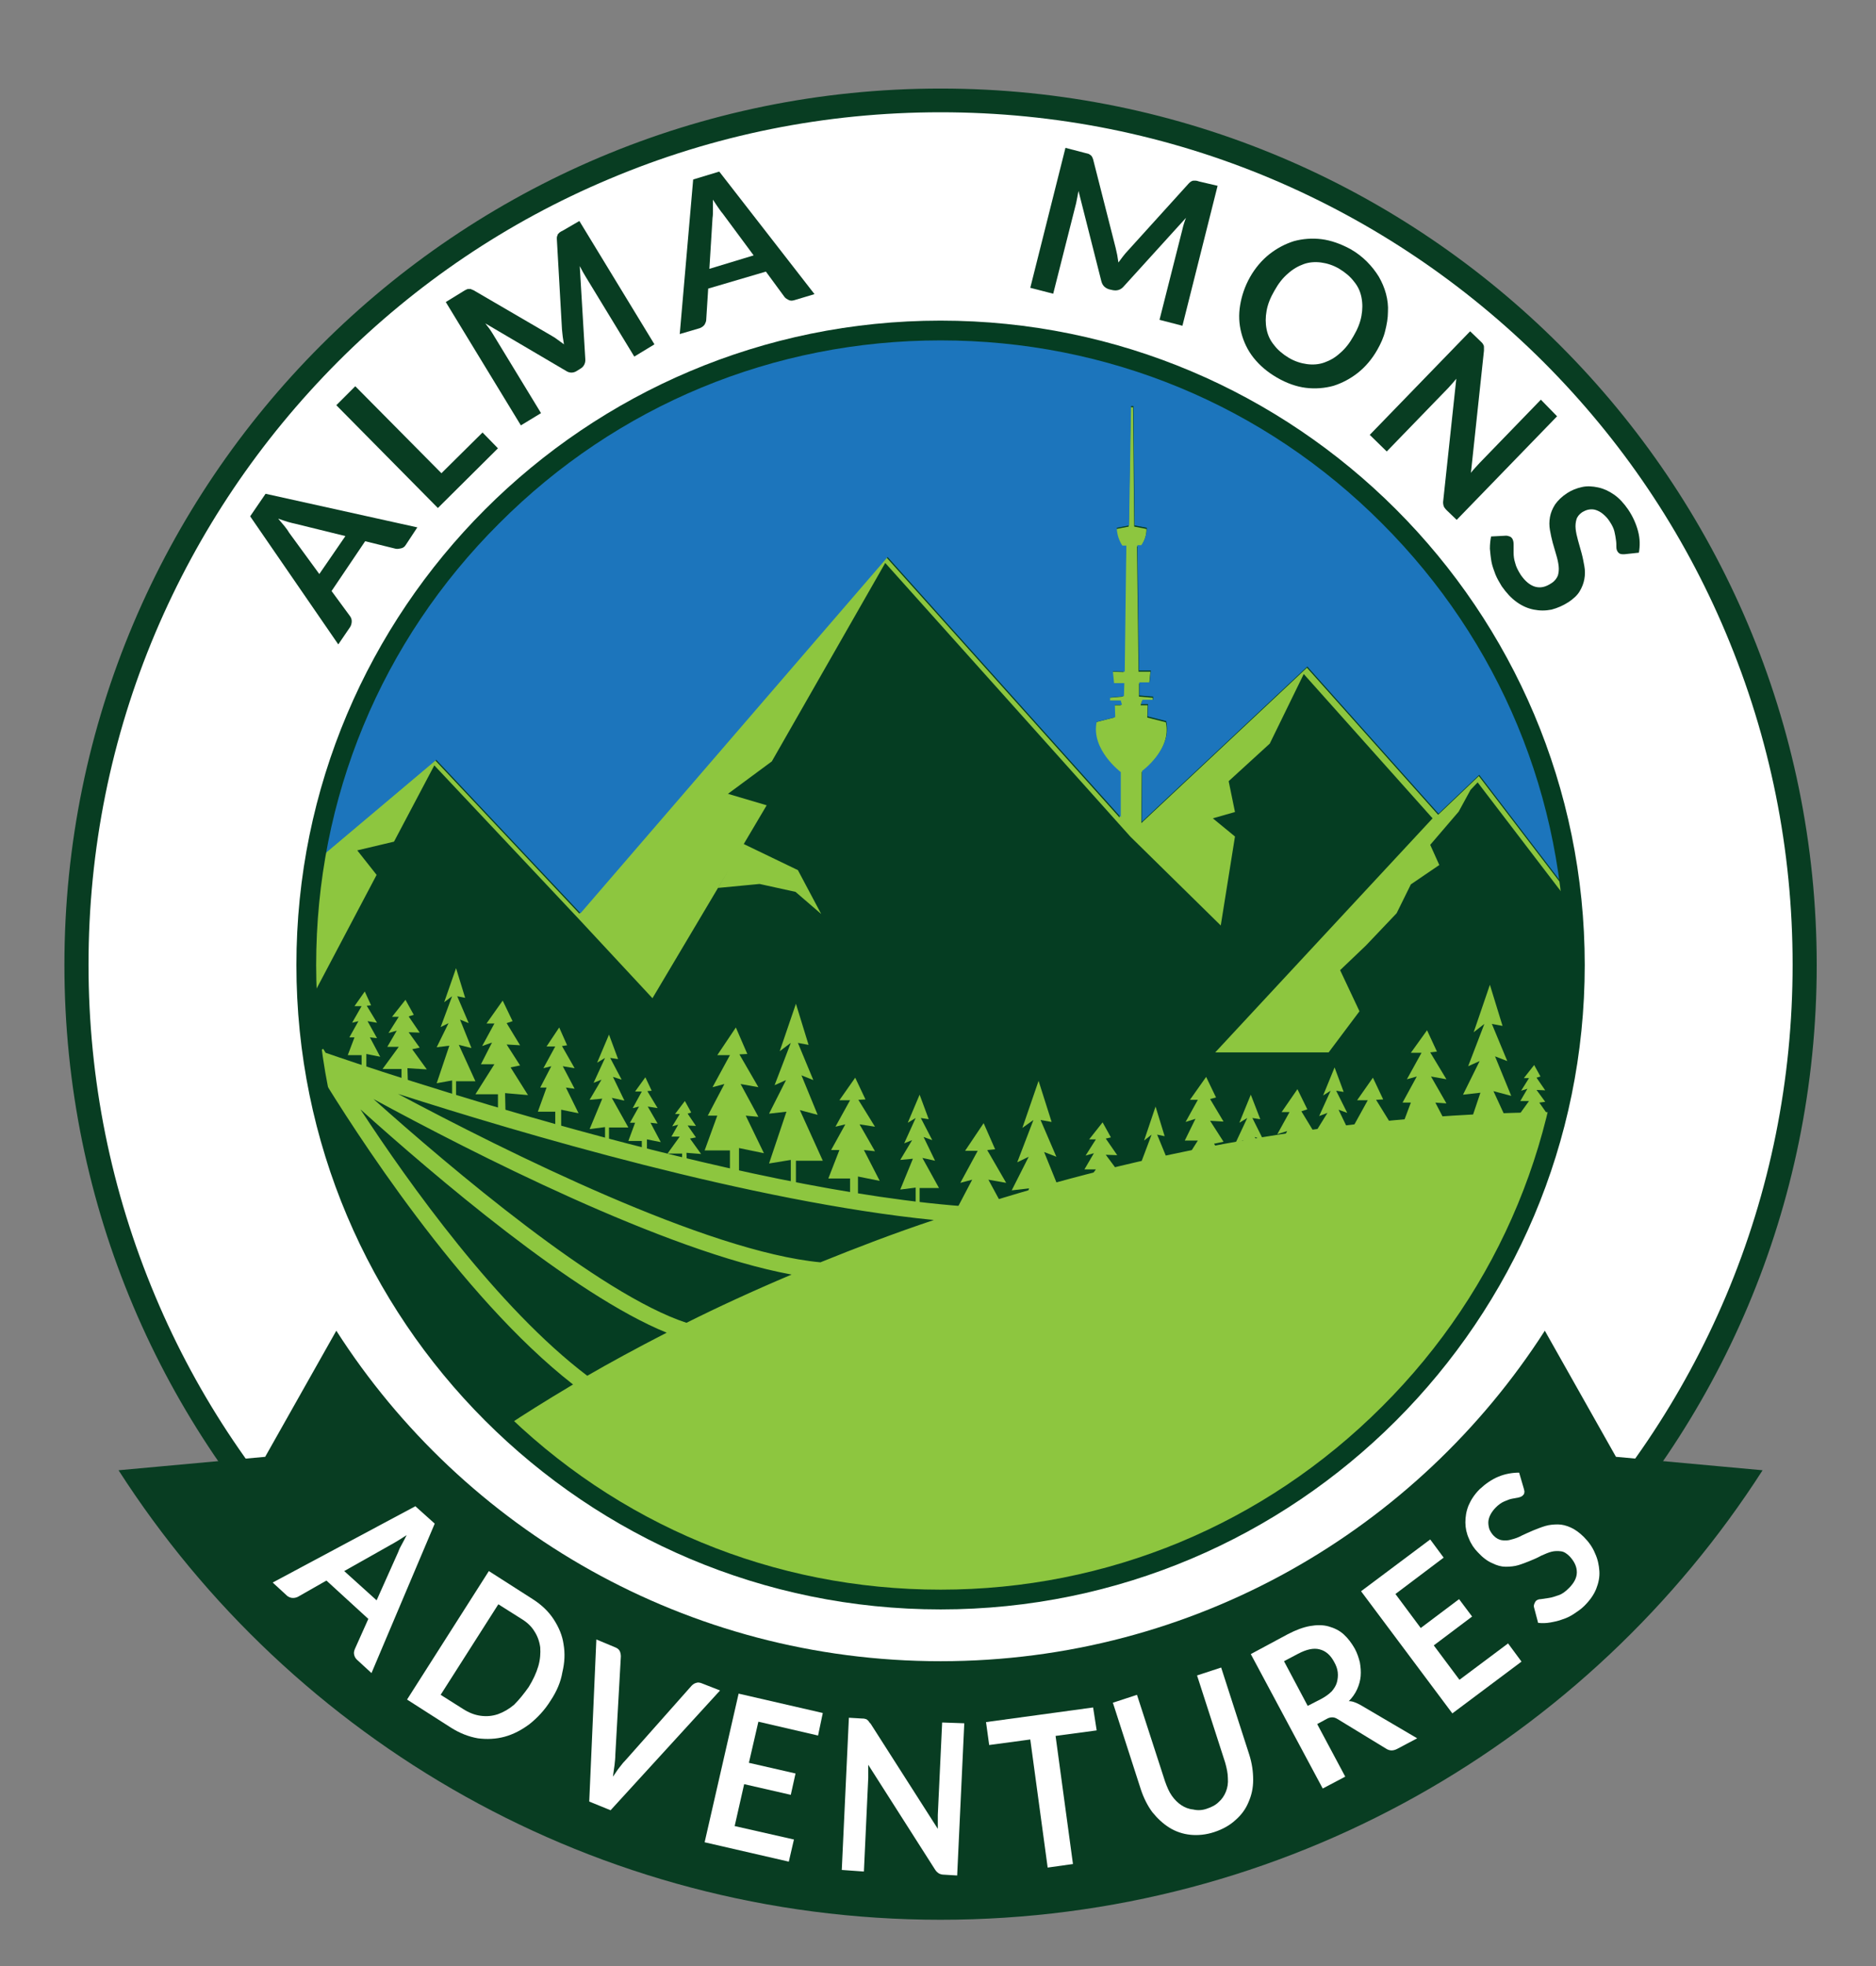 <svg version="1.1" id="logo" xmlns="http://www.w3.org/2000/svg" viewBox="0 0 474.7 497.3">

<rect x="0" y="0" width="474.7" height="497.3" fill="#808080" stroke="none"/>

<style>
	#logo-intro {
	animation: pop 2s;
	transform-origin: center center;
	transform-box: fill-box;
	}

	@keyframes pop {
	0% {
			transform: scale(0, 0) rotate(0deg);
		}

		60% {
			transform: scale(0, 0);
		}

		90% {
			transform: scale(1, 1) rotate(360deg);
		}

		95% {
			transform: scale(0.9, 0.9) rotate(360deg);
		}

		100% {
			transform: scale(1, 1) rotate(360deg);
		}
}
</style>

<g id="logo-intro">	
<g>
	<path fill="#FFFFFF" d="M238,462.7c-58.4,0-113.3-22.7-154.6-64c-41.3-41.3-64-96.2-64-154.6c0-58.4,22.7-113.3,64-154.6
		c41.3-41.3,96.2-64,154.6-64s113.3,22.7,154.6,64c41.3,41.3,64,96.2,64,154.6c0,58.4-22.7,113.3-64,154.6
		C351.3,440,296.4,462.7,238,462.7z"/>
	<path fill="#083D22" d="M238,28.4c29.1,0,57.4,5.7,83.9,16.9c25.7,10.9,48.7,26.4,68.6,46.2c19.8,19.8,35.4,42.9,46.2,68.6
		c11.2,26.6,16.9,54.8,16.9,83.9c0,29.1-5.7,57.4-16.9,83.9c-10.9,25.7-26.4,48.7-46.2,68.6c-19.8,19.8-42.9,35.4-68.6,46.2
		c-26.6,11.2-54.8,16.9-83.9,16.9c-29.1,0-57.4-5.7-83.9-16.9c-25.7-10.9-48.7-26.4-68.6-46.2c-19.8-19.8-35.4-42.9-46.2-68.6
		c-11.2-26.6-16.9-54.8-16.9-83.9c0-29.1,5.7-57.4,16.9-83.9c10.9-25.7,26.4-48.7,46.2-68.6c19.8-19.8,42.9-35.4,68.6-46.2
		C180.6,34.1,208.9,28.4,238,28.4 M238,22.4c-122.4,0-221.7,99.2-221.7,221.7c0,122.4,99.2,221.7,221.7,221.7
		s221.7-99.2,221.7-221.7C459.7,121.7,360.4,22.4,238,22.4L238,22.4z"/>
</g>
<path fill="#083D22" d="M408.9,368.5l-18-31.9c-32.3,50.3-88.7,83.6-152.9,83.6c-64.2,0-120.7-33.3-152.9-83.6l-18,31.9L30,371.9
	c43.9,68.4,120.7,113.7,208,113.7s164.1-45.3,208-113.7L408.9,368.5z"/>
<g>
	<circle fill="#053D22" cx="238" cy="244.1" r="159.7"/>
</g>
<path fill="#8DC63F" d="M396.6,225.6l-22.4-29.3l-10.3,9.8l-33.2-37.2l-41.9,39.3l0.1-12.9c0,0,7.7-5.6,6.1-12.6l-4.7-1.2l0.1-3.1
	l-1.8,0l0.4-1.1l2.7,0l0-0.8l-3.5-0.3l0-3.3l2.6,0l0.3-3l-3,0l-0.4-31.7l1,0c0,0,1.5-1.9,1.4-4.4l-3.1-0.6l-0.3-30.2l-0.5,0l-0.1,0
	l-0.5,30.2l-3.1,0.6c0,2.6,1.4,4.5,1.4,4.5l1,0l-0.6,31.7l-3-0.1l0.3,3l2.6,0l-0.1,3.3l-3.5,0.3l0,0.8l2.7,0l0.3,1.1l-1.8,0l0.1,3.1
	l-4.7,1.2c-1.6,7,6.1,12.7,6.1,12.7l0,11.4l-59-65.8l-77.7,90.1l-36.5-38.8l-29.8,25.1c-1.5,8.7-2.3,17.7-2.3,26.8
	c0,3.1,0.1,6.2,0.3,9.3l17-32.2l-4.9-6.2l9.3-2.2l10.2-19.3l36.6,38.9l18.6,20l19.2-32.3l-2.6,4.4l10.5-1l9.1,2l6.5,5.6l-5.9-11.1
	l-13.7-6.6l5.8-9.8l-9.8-2.9l11.1-8.2l28.7-50.2l62,69.2l22.9,22.5l3.6-22.5l-5.6-4.6l5.6-1.6l-1.6-7.8l10.4-9.5l8.6-17.6l32.6,36.5
	L340.2,231l-32.7,35.2h28.7l7.8-10.4l-4.9-10.4l6.5-6.2l7.8-8.2l3.6-7.3l7.2-4.9l-2.3-5.1l7.2-8.4l3-5.5l1.8-1.9l22.7,29.7
	C396.8,226.9,396.7,226.3,396.6,225.6z"/>
<g>
	<path fill="#1C75BC" d="M80.6,217.3l29.8-25.1l36.5,38.8l77.7-90.1l59,65.8l0-11.4c0,0-7.6-5.7-6.1-12.7l4.7-1.2l-0.1-3.1l1.8,0
		l-0.3-1.1l-2.7,0l0-0.8l3.5-0.3l0.1-3.3l-2.6,0l-0.3-3l3,0.1L285,138l-1,0c0,0-1.4-1.9-1.4-4.5l3.1-0.6l0.5-30.2l0.1,0l0.5,0
		l0.3,30.2l3.1,0.6c0,2.6-1.4,4.4-1.4,4.4l-1,0l0.4,31.7l3,0l-0.3,3l-2.6,0l0,3.3l3.5,0.3l0,0.8l-2.7,0l-0.4,1.1l1.8,0l-0.1,3.1
		l4.7,1.2c1.6,7-6.1,12.6-6.1,12.6l-0.1,12.9l41.9-39.3l33.2,37.2l10.3-9.8l22.4,29.3C387.5,146.1,320,84.4,238,84.4
		c-83.3,0-151.8,63.8-159,145.3C79.4,225.5,79.9,221.3,80.6,217.3z"/>
</g>
<g>
	<polygon fill="#8DC63F" points="91.5,269.9 91.5,266.9 88,266.9 89.7,262.4 88.4,262.4 90.7,258.3 89.1,258.7 91.5,254.5 
		89.7,254.5 92.3,250.8 93.9,254.3 92.8,254.4 95.4,258.7 93,258.3 95.4,262.6 93.6,262.4 96.2,267.3 92.7,266.6 92.7,269.9 	"/>
	<polygon fill="#8DC63F" points="162.4,291.5 162.4,288.6 159,288.6 160.7,284 159.4,284 161.7,279.9 160.1,280.3 162.4,276.1 
		160.7,276.1 163.3,272.5 164.9,275.9 163.8,276 166.4,280.3 163.9,279.9 166.4,284.2 164.6,284 167.2,288.9 163.7,288.2 
		163.7,291.5 	"/>
	<polygon fill="#8DC63F" points="140.5,285.1 140.5,281.2 136.1,281.2 138.3,275.1 136.7,275.1 139.5,269.7 137.5,270.2 
		140.5,264.7 138.3,264.7 141.5,259.9 143.5,264.4 142.2,264.6 145.4,270.2 142.4,269.7 145.4,275.4 143.2,275.1 146.4,281.6 
		142,280.7 142,285.1 	"/>
	<polygon fill="#8DC63F" points="184.7,296.7 184.7,291 178.3,291 181.5,282.2 179.1,282.2 183.3,274.2 180.3,275 184.7,266.9 
		181.5,266.9 186.2,259.9 189.1,266.6 187.1,266.7 191.9,275 187.4,274.2 191.9,282.5 188.7,282.2 193.3,291.7 187,290.4 187,296.7 
			"/>
	<polygon fill="#8DC63F" points="247.4,320.9 247.4,315.2 241,315.2 244.2,306.4 241.8,306.4 246,298.4 243,299.2 247.4,291.1 
		244.2,291.1 248.9,284.1 251.8,290.7 249.8,290.9 254.6,299.2 250.1,298.4 254.6,306.7 251.4,306.4 256,315.8 249.7,314.5 
		249.7,320.9 	"/>
	<polygon fill="#8DC63F" points="359.7,290.8 359.7,286.1 354.3,286.1 357,278.9 354.9,278.9 358.5,272.3 356,273 359.7,266.3 
		357,266.3 361.1,260.6 363.6,266 361.9,266.2 366,273 362.1,272.3 366,279.1 363.2,278.9 367.2,286.6 361.7,285.6 361.7,290.8 	"/>
	<polygon fill="#8DC63F" points="215.1,302.8 215.1,298.1 209.6,298.1 212.4,290.9 210.3,290.9 213.9,284.4 211.4,285 215.1,278.3 
		212.4,278.3 216.4,272.6 219,278.1 217.2,278.2 221.4,285 217.5,284.4 221.4,291.2 218.6,290.9 222.6,298.7 217.1,297.6 
		217.1,302.8 	"/>
	<polygon fill="#8DC63F" points="346.1,302.8 346.1,298.1 340.6,298.1 343.4,290.9 341.3,290.9 344.9,284.4 342.4,285 346.1,278.3 
		343.4,278.3 347.4,272.6 350,278.1 348.2,278.2 352.4,285 348.5,284.4 352.4,291.2 349.6,290.9 353.6,298.7 348.1,297.6 
		348.1,302.8 	"/>
	<polygon fill="#8DC63F" points="101.6,273.5 101.6,270.4 96.8,270.4 100.9,264.8 98,264.8 100.4,260.7 98.3,261.3 100.9,257.2 
		99.2,257.2 102.6,252.9 104.7,256.7 103.4,257.1 106.2,261.2 103.4,261.1 106.2,265 104.3,265.4 108,270.5 103.1,270.2 
		103.2,273.5 	"/>
	<polygon fill="#8DC63F" points="278,304.4 278,301.4 273.2,301.4 277.3,295.8 274.4,295.8 276.8,291.7 274.7,292.3 277.3,288.2 
		275.6,288.2 279,283.9 281.1,287.7 279.8,288 282.7,292.2 279.8,292.1 282.7,296 280.7,296.4 284.4,301.5 279.5,301.1 279.6,304.4 
			"/>
	<polygon fill="#8DC63F" points="172.6,294.2 172.6,291.8 168.9,291.8 172,287.5 169.9,287.5 171.6,284.5 170.1,284.9 172,281.8 
		170.8,281.8 173.3,278.5 174.9,281.4 174,281.7 176.1,284.8 174,284.7 176.1,287.7 174.6,288 177.4,291.9 173.7,291.6 173.8,294.2 
			"/>
	<polygon fill="#8DC63F" points="387.4,285.1 387.4,282.8 383.8,282.8 386.9,278.5 384.7,278.5 386.5,275.4 384.9,275.9 
		386.9,272.7 385.6,272.7 388.2,269.4 389.8,272.3 388.8,272.6 391,275.8 388.8,275.7 391,278.7 389.5,278.9 392.3,282.9 
		388.5,282.6 388.6,285.1 	"/>
	<polygon fill="#8DC63F" points="126,280.9 126,276.8 120.3,276.8 125.1,269.2 121.7,269.2 124.5,263.7 122,264.6 125.1,258.9 
		123.1,258.9 127.2,253.1 129.7,258.3 128.2,258.8 131.6,264.4 128.2,264.2 131.6,269.5 129.2,270 133.6,277 127.8,276.5 
		127.9,280.9 	"/>
	<polygon fill="#8DC63F" points="327.2,303.3 327.2,299.1 321.4,299.1 326.3,291.5 322.9,291.5 325.7,286.1 323.2,286.9 
		326.3,281.3 324.3,281.3 328.3,275.5 330.8,280.6 329.3,281.1 332.7,286.7 329.3,286.6 332.7,291.9 330.4,292.4 334.8,299.3 
		328.9,298.8 329.1,303.3 	"/>
	<polygon fill="#8DC63F" points="304,300.2 304,296.1 298.3,296.1 303.1,288.5 299.8,288.5 302.5,283 300,283.8 303.1,278.2 
		301.1,278.2 305.2,272.4 307.7,277.6 306.2,278 309.6,283.7 306.2,283.5 309.6,288.8 307.2,289.3 311.6,296.3 305.8,295.8 
		305.9,300.2 	"/>
	<polygon fill="#8DC63F" points="114.4,278.5 114.4,273.3 110.5,274 113.7,264.5 110.5,264.9 113.5,258.8 111.5,259.8 114.4,252 
		112.4,253.5 115.4,244.9 117.7,252.4 115.7,252 118.6,258.8 116.4,257.9 119.3,265.1 116.1,264.3 120.3,273.5 115.4,273.5 
		115.4,278.1 	"/>
	<polygon fill="#8DC63F" points="291.4,313.5 291.4,308.3 287.5,308.9 290.7,299.5 287.5,299.9 290.6,293.8 288.5,294.7 291.4,287 
		289.5,288.5 292.4,279.9 294.7,287.4 292.8,287 295.6,293.8 293.4,292.9 296.3,300.1 293.1,299.3 297.3,308.5 292.4,308.5 
		292.4,313.1 	"/>
	<polygon fill="#8DC63F" points="200.1,300.6 200.1,293.4 194.6,294.3 199,281.2 194.6,281.7 198.9,273.2 196,274.5 200.1,263.8 
		197.3,265.9 201.4,253.9 204.6,264.3 201.9,263.8 205.8,273.2 202.8,272 206.9,282 202.4,280.8 208.2,293.6 201.4,293.6 
		201.4,300.1 	"/>
	<polygon fill="#8DC63F" points="261.5,320 261.5,312.9 256,313.7 260.4,300.6 256,301.1 260.3,292.6 257.4,294 261.5,283.3 
		258.7,285.3 262.8,273.4 266.1,283.8 263.3,283.3 267.3,292.6 264.2,291.4 268.3,301.5 263.8,300.3 269.6,313.1 262.8,313.1 
		262.8,319.5 	"/>
	<polygon fill="#8DC63F" points="375.6,295.8 375.6,288.6 370.2,289.5 374.6,276.4 370.2,276.9 374.4,268.4 371.5,269.7 375.6,259 
		372.9,261.1 377,249.1 380.2,259.5 377.5,259 381.4,268.4 378.3,267.2 382.4,277.2 377.9,276 383.8,288.8 377,288.8 377,295.3 	"/>
	<polygon fill="#8DC63F" points="153.1,289.4 153.1,285.1 149.2,285.6 152.4,277.9 149.2,278.2 152.2,273.1 150.2,273.9 
		153.1,267.6 151.1,268.8 154.1,261.7 156.4,267.9 154.4,267.6 157.3,273.1 155.1,272.4 158,278.4 154.8,277.7 159,285.2 
		154.1,285.2 154.1,289.1 	"/>
	<polygon fill="#8DC63F" points="315.6,304.6 315.6,300.4 311.6,300.9 314.8,293.1 311.6,293.4 314.7,288.4 312.6,289.2 
		315.6,282.8 313.6,284 316.5,276.9 318.9,283.1 316.9,282.8 319.7,288.4 317.5,287.6 320.4,293.6 317.2,292.9 321.4,300.5 
		316.5,300.5 316.5,304.3 	"/>
	<polygon fill="#8DC63F" points="231.7,304.6 231.7,300.4 227.8,300.9 231,293.1 227.8,293.4 230.8,288.4 228.8,289.2 231.7,282.8 
		229.7,284 232.7,276.9 235,283.1 233,282.8 235.9,288.4 233.7,287.6 236.6,293.6 233.4,292.9 237.6,300.5 232.7,300.5 232.7,304.3 
			"/>
	<polygon fill="#8DC63F" points="336.7,297.7 336.7,293.5 332.8,294 336,286.2 332.8,286.5 335.9,281.5 333.8,282.3 336.7,275.9 
		334.8,277.1 337.7,270 340,276.2 338.1,275.9 340.9,281.5 338.7,280.7 341.6,286.7 338.4,286 342.6,293.6 337.7,293.6 337.7,297.4 
			"/>
</g>
<g>
	<path fill="#FFFFFF" d="M94,423.2l-3.7-3.4c-0.4-0.4-0.6-0.8-0.7-1.3c-0.1-0.5,0-0.9,0.2-1.4l3.4-7.6l-10.6-9.7l-7.2,4.1
		c-0.4,0.2-0.8,0.3-1.3,0.3c-0.5,0-1-0.2-1.4-0.5l-3.7-3.4l36.1-19.3l4.9,4.4L94,423.2z M95.3,404.8l5.5-12.3
		c0.2-0.6,0.5-1.2,0.9-1.9c0.4-0.7,0.8-1.5,1.2-2.3c-0.8,0.5-1.5,1-2.2,1.4c-0.7,0.4-1.3,0.8-1.9,1.1l-11.7,6.6L95.3,404.8z"/>
	<path fill="#FFFFFF" d="M139.3,430.2c-1.5,2.4-3.3,4.3-5.3,5.9c-2,1.5-4.1,2.6-6.3,3.2c-2.2,0.6-4.5,0.7-6.8,0.4
		c-2.3-0.4-4.6-1.3-6.8-2.7l-11.1-7.1l20.7-32.5l11.1,7.1c2.2,1.4,4,3.1,5.3,5.1c1.3,2,2.2,4.1,2.5,6.3c0.4,2.3,0.3,4.6-0.3,7.1
		C141.9,425.4,140.9,427.8,139.3,430.2z M133.8,426.7c1.1-1.8,1.9-3.5,2.4-5.2s0.6-3.3,0.5-4.8c-0.2-1.5-0.7-2.9-1.5-4.1
		c-0.8-1.3-1.9-2.3-3.4-3.2l-5.7-3.6l-14.6,22.9l5.7,3.6c1.4,0.9,2.9,1.5,4.4,1.7c1.5,0.2,2.9,0.1,4.4-0.4c1.4-0.5,2.8-1.3,4.1-2.4
		C131.4,429.9,132.6,428.4,133.8,426.7z"/>
	<path fill="#FFFFFF" d="M182.2,427.6l-27.7,30.3l-5.4-2.2l1.8-41l4.8,2c0.5,0.2,0.9,0.5,1.1,0.9c0.2,0.4,0.3,0.9,0.3,1.4l-1.4,24.9
		c0,0.8-0.1,1.7-0.2,2.6c-0.1,0.9-0.3,1.9-0.4,2.9c0.6-0.8,1.1-1.7,1.7-2.4c0.6-0.8,1.1-1.4,1.7-2l16.5-18.6
		c0.3-0.3,0.7-0.6,1.1-0.7c0.5-0.2,1-0.1,1.5,0.1L182.2,427.6z"/>
	<path fill="#FFFFFF" d="M191.9,435.5l-2.4,10.4l11.8,2.7l-1.2,5.4l-11.8-2.7l-2.4,10.6l15,3.4l-1.3,5.6l-21.3-4.9l8.6-37.6
		l21.3,4.9L207,439L191.9,435.5z"/>
	<path fill="#FFFFFF" d="M244,435.9l-1.8,38.5l-3.3-0.2c-0.5,0-0.9-0.1-1.3-0.3c-0.3-0.2-0.7-0.5-1-1l-16.9-26.5c0,1.2,0,2.3,0,3.3
		l-1.1,23.7L213,473l1.8-38.5l3.4,0.2c0.3,0,0.5,0,0.7,0.1c0.2,0,0.4,0.1,0.5,0.2c0.1,0.1,0.3,0.2,0.4,0.4c0.1,0.2,0.3,0.4,0.5,0.6
		l17,26.6c0-0.6,0-1.2,0-1.8c0-0.6,0-1.2,0-1.7l1.1-23.4L244,435.9z"/>
	<path fill="#FFFFFF" d="M277.5,437.7l-10.4,1.4l4.4,32.4l-6.4,0.9l-4.4-32.4l-10.4,1.4l-0.8-5.8l27.1-3.7L277.5,437.7z"/>
	<path fill="#FFFFFF" d="M305.4,457.5c1.2-0.4,2.2-0.9,3-1.7c0.8-0.7,1.4-1.6,1.8-2.6c0.4-1,0.6-2.1,0.5-3.4c0-1.2-0.3-2.6-0.7-4
		l-7.1-22l6.1-2l7.1,22c0.7,2.2,1,4.3,1,6.4c0,2.1-0.4,3.9-1.2,5.7c-0.7,1.7-1.8,3.2-3.3,4.5c-1.4,1.3-3.2,2.3-5.3,3
		c-2.1,0.7-4.2,0.9-6.1,0.7c-1.9-0.2-3.7-0.8-5.3-1.8c-1.6-1-3-2.3-4.3-3.9c-1.2-1.6-2.2-3.6-2.9-5.7l-7.1-22l6.1-2l7.1,21.9
		c0.5,1.4,1,2.6,1.7,3.6c0.7,1,1.5,1.8,2.4,2.4c0.9,0.6,1.9,1,3,1.1C303.1,458,304.3,457.9,305.4,457.5z"/>
	<path fill="#FFFFFF" d="M358.6,439.7l-5.1,2.7c-1,0.5-1.9,0.5-2.8-0.1l-12.3-7.5c-0.5-0.3-0.9-0.4-1.3-0.4c-0.4,0-0.9,0.1-1.4,0.4
		l-2.4,1.3l7.1,13.3l-5.7,3l-18.2-34l9.3-5c2.1-1.1,4-1.8,5.7-2.1c1.7-0.3,3.3-0.3,4.7,0.1c1.4,0.4,2.7,1,3.8,2c1.1,1,2,2.2,2.8,3.6
		c0.6,1.1,1,2.3,1.3,3.5c0.2,1.2,0.3,2.3,0.2,3.5c-0.1,1.1-0.4,2.2-0.9,3.3c-0.5,1.1-1.2,2.1-2.1,3c0.5,0,1,0.1,1.5,0.3
		c0.5,0.2,1,0.4,1.5,0.7L358.6,439.7z M334.4,429.7c1.1-0.6,1.9-1.2,2.6-1.9c0.6-0.7,1.1-1.5,1.3-2.3c0.2-0.8,0.3-1.6,0.2-2.5
		c-0.1-0.9-0.4-1.7-0.9-2.6c-0.9-1.7-2.1-2.8-3.7-3.2c-1.5-0.4-3.3,0-5.4,1.1l-3.6,1.9l6,11.3L334.4,429.7z"/>
	<path fill="#FFFFFF" d="M353.1,403.2l6.4,8.6l9.7-7.3l3.3,4.4l-9.7,7.3l6.5,8.7l12.3-9.2l3.4,4.6l-17.5,13.1l-23.1-30.9l17.5-13.1
		l3.4,4.6L353.1,403.2z"/>
	<path fill="#FFFFFF" d="M385.6,376.6c0.1,0.4,0.2,0.7,0.1,1c0,0.3-0.2,0.5-0.4,0.7c-0.2,0.2-0.6,0.4-1.1,0.5
		c-0.5,0.1-1,0.2-1.6,0.3c-0.6,0.1-1.3,0.4-2,0.7c-0.7,0.3-1.4,0.8-2.1,1.5c-0.6,0.6-1.1,1.3-1.4,1.9c-0.3,0.6-0.5,1.3-0.5,1.9
		c0,0.6,0.1,1.2,0.3,1.8c0.3,0.6,0.6,1.1,1.1,1.6c0.6,0.6,1.3,1,2.1,1.1c0.7,0.1,1.5,0.1,2.4-0.2c0.8-0.2,1.7-0.5,2.6-1
		c0.9-0.4,1.9-0.9,2.9-1.3c1-0.4,2-0.8,3-1.1c1-0.3,2.1-0.4,3.2-0.4c1.1,0,2.2,0.3,3.3,0.8c1.1,0.5,2.2,1.3,3.3,2.4
		c1.2,1.2,2.2,2.6,2.8,4.1c0.7,1.5,1,3,1.1,4.5c0.1,1.5-0.2,3-0.8,4.5c-0.6,1.5-1.6,2.9-3,4.3c-0.8,0.8-1.7,1.4-2.6,2
		c-0.9,0.6-1.9,1.1-2.9,1.4c-1,0.4-2,0.6-3.1,0.8c-1.1,0.2-2.1,0.2-3.1,0.1l-1-3.8c-0.1-0.3-0.1-0.6,0-0.9c0.1-0.3,0.2-0.5,0.4-0.8
		c0.3-0.3,0.7-0.5,1.3-0.5c0.6-0.1,1.3-0.2,2-0.3c0.8-0.1,1.6-0.4,2.5-0.7c0.9-0.3,1.7-0.9,2.6-1.8c1.3-1.3,2-2.6,2-4
		c0-1.4-0.6-2.7-1.8-4c-0.7-0.7-1.4-1.2-2.2-1.3c-0.8-0.1-1.6-0.1-2.4,0.1c-0.8,0.2-1.7,0.6-2.6,1c-0.9,0.5-1.8,0.9-2.8,1.3
		c-1,0.4-2,0.8-3,1.1c-1,0.3-2.1,0.4-3.2,0.4c-1.1,0-2.2-0.3-3.4-0.9c-1.2-0.5-2.4-1.4-3.6-2.7c-1-1-1.8-2.2-2.3-3.5
		c-0.6-1.3-0.9-2.7-0.9-4.1c0-1.4,0.2-2.8,0.8-4.3c0.6-1.4,1.5-2.8,2.8-4.1c1.5-1.4,3.1-2.5,4.8-3.2c1.7-0.7,3.5-1,5.2-1
		L385.6,376.6z"/>
</g>
<g>
	<path fill="#083D22" d="M105.6,133.4l-2.9,4.4c-0.3,0.5-0.7,0.8-1.2,0.9c-0.5,0.1-0.9,0.2-1.4,0.1l-7.7-1.9l-8.5,12.6l4.7,6.4
		c0.2,0.3,0.4,0.7,0.4,1.2c0,0.5-0.1,1-0.4,1.5l-3,4.4l-22.3-32.4l3.9-5.7L105.6,133.4z M87.4,135.6l-12.6-3.1
		c-0.6-0.1-1.2-0.3-2-0.5c-0.7-0.2-1.5-0.5-2.4-0.8c0.6,0.7,1.1,1.3,1.6,1.9c0.5,0.6,0.9,1.2,1.2,1.7l7.6,10.4L87.4,135.6z"/>
	<path fill="#083D22" d="M122.1,109.4l3.9,4l-15.2,15.1l-25.7-26l4.8-4.8l21.8,22L122.1,109.4z"/>
	<path fill="#083D22" d="M146.6,55.9l19,31.2l-5.1,3.1l-12.3-20.2c-0.5-0.8-1-1.7-1.5-2.7l1.4,23.5c0.1,1.1-0.4,2-1.3,2.5l-0.8,0.5
		c-0.9,0.6-1.9,0.6-2.8,0l-20.4-12c0.3,0.4,0.7,0.9,1,1.3c0.3,0.4,0.6,0.9,0.8,1.2l12.3,20.2l-5.1,3.1l-19-31.2l4.4-2.7
		c0.3-0.2,0.5-0.3,0.7-0.4c0.2-0.1,0.4-0.2,0.6-0.2c0.2,0,0.4,0,0.6,0c0.2,0.1,0.4,0.2,0.7,0.3l19.9,11.6c0.5,0.3,1,0.6,1.5,1
		c0.5,0.4,1,0.7,1.5,1.1c-0.1-0.7-0.2-1.3-0.3-1.9c-0.1-0.6-0.1-1.2-0.2-1.9l-1.3-22.9c0-0.3,0-0.5,0.1-0.7c0.1-0.2,0.1-0.4,0.2-0.5
		c0.1-0.1,0.3-0.3,0.4-0.4c0.2-0.1,0.4-0.3,0.7-0.4L146.6,55.9z"/>
	<path fill="#083D22" d="M206.1,74.4l-5,1.5c-0.6,0.2-1.1,0.2-1.5,0c-0.4-0.2-0.8-0.4-1.1-0.8l-4.7-6.4L179.2,73l-0.5,7.9
		c0,0.4-0.2,0.8-0.4,1.2c-0.3,0.4-0.7,0.7-1.2,0.9l-5.1,1.5l3.4-39.1l6.6-2L206.1,74.4z M190.7,64.6l-7.7-10.4
		c-0.4-0.5-0.8-1-1.2-1.6c-0.4-0.6-0.9-1.3-1.4-2.1c0,0.9,0,1.7,0,2.5c0,0.8,0,1.5-0.1,2.1l-0.8,12.9L190.7,64.6z"/>
	<path fill="#083D22" d="M308.1,47l-8.9,35.4l-5.8-1.5l5.8-22.9c0.2-0.9,0.5-1.9,0.9-2.9l-15.8,17.4c-0.7,0.8-1.6,1.1-2.7,0.9
		l-0.9-0.2c-1-0.3-1.7-0.9-2-2l-5.8-22.9c-0.1,0.6-0.2,1.1-0.3,1.6c-0.1,0.5-0.2,1-0.3,1.5l-5.8,22.9l-5.8-1.5l8.9-35.4l5,1.3
		c0.3,0.1,0.5,0.1,0.8,0.2c0.2,0.1,0.4,0.2,0.5,0.3c0.2,0.1,0.3,0.3,0.4,0.4c0.1,0.2,0.2,0.4,0.3,0.7l5.7,22.4
		c0.1,0.6,0.3,1.2,0.4,1.8c0.1,0.6,0.2,1.2,0.3,1.9c0.4-0.5,0.8-1.1,1.2-1.6c0.4-0.5,0.8-1,1.2-1.4l15.4-17c0.2-0.2,0.4-0.4,0.6-0.5
		c0.2-0.1,0.4-0.2,0.6-0.2c0.2,0,0.4,0,0.6,0c0.2,0,0.5,0.1,0.8,0.2L308.1,47z"/>
	<path fill="#083D22" d="M348.5,88.5c-1.3,2.3-3,4.3-4.9,5.8c-1.9,1.5-4,2.6-6.2,3.3c-2.2,0.6-4.6,0.8-7,0.5
		c-2.4-0.3-4.9-1.2-7.3-2.6c-2.4-1.4-4.3-3-5.9-5c-1.5-1.9-2.5-4-3.1-6.3c-0.6-2.3-0.7-4.6-0.3-7c0.4-2.4,1.2-4.8,2.5-7.1
		c1.3-2.3,3-4.3,4.9-5.8c1.9-1.5,4-2.6,6.2-3.3c2.2-0.6,4.6-0.8,7-0.5c2.4,0.3,4.9,1.2,7.3,2.5c1.6,0.9,3,2,4.2,3.2
		c1.2,1.2,2.2,2.5,3,3.8c0.8,1.4,1.4,2.8,1.8,4.3c0.4,1.5,0.6,3.1,0.5,4.6c0,1.6-0.3,3.2-0.7,4.8C350.1,85.4,349.4,86.9,348.5,88.5z
		 M342.5,85c1-1.7,1.7-3.4,2-5.1c0.3-1.6,0.3-3.2,0-4.7c-0.3-1.5-0.9-2.8-1.9-4c-0.9-1.2-2.2-2.3-3.7-3.2c-1.5-0.9-3.1-1.4-4.6-1.6
		c-1.5-0.2-3-0.1-4.4,0.4c-1.4,0.5-2.8,1.3-4,2.4c-1.3,1.1-2.4,2.5-3.4,4.3c-1,1.7-1.7,3.4-2,5.1c-0.3,1.6-0.3,3.2,0,4.7
		c0.3,1.5,0.9,2.8,1.9,4c0.9,1.2,2.2,2.3,3.7,3.2c1.5,0.9,3.1,1.4,4.6,1.6c1.5,0.2,3,0.1,4.4-0.4c1.4-0.5,2.7-1.2,4-2.4
		C340.4,88.2,341.5,86.8,342.5,85z"/>
	<path fill="#083D22" d="M394,105.3l-25.4,26.2l-2.5-2.4c-0.4-0.4-0.7-0.8-0.8-1.1c-0.1-0.4-0.2-0.8-0.1-1.4l3.3-30.8
		c-0.7,0.9-1.4,1.6-2,2.3l-15.6,16.1l-4.3-4.2l25.4-26.2l2.6,2.5c0.2,0.2,0.4,0.4,0.5,0.5c0.1,0.2,0.2,0.3,0.3,0.5
		c0.1,0.2,0.1,0.4,0.1,0.6c0,0.2,0,0.5,0,0.8l-3.3,30.9c0.4-0.5,0.7-0.9,1.1-1.3c0.4-0.4,0.7-0.8,1.1-1.2l15.5-16L394,105.3z"/>
	<path fill="#083D22" d="M411,140.2c-0.4,0-0.7,0-1-0.1c-0.3-0.1-0.5-0.3-0.7-0.6c-0.2-0.3-0.3-0.7-0.3-1.2c0-0.5,0-1.1-0.1-1.7
		c-0.1-0.7-0.2-1.4-0.4-2.2c-0.2-0.8-0.6-1.6-1.2-2.5c-0.5-0.8-1.1-1.4-1.7-1.9c-0.6-0.5-1.2-0.8-1.8-1c-0.6-0.2-1.2-0.2-1.8-0.1
		c-0.6,0.1-1.2,0.4-1.7,0.7c-0.7,0.5-1.2,1.1-1.4,1.8c-0.2,0.7-0.3,1.5-0.2,2.4c0.1,0.9,0.3,1.8,0.6,2.9c0.3,1,0.6,2.1,0.9,3.2
		c0.3,1.1,0.5,2.2,0.7,3.3c0.2,1.1,0.2,2.2,0,3.3c-0.2,1.1-0.6,2.1-1.2,3.1c-0.6,1-1.6,1.9-2.8,2.7c-1.4,0.9-2.8,1.5-4.3,1.9
		c-1.5,0.3-3,0.3-4.5,0c-1.5-0.3-2.9-0.9-4.3-1.9c-1.4-1-2.6-2.3-3.8-4c-0.6-1-1.2-2-1.6-3c-0.4-1.1-0.8-2.1-1-3.2
		c-0.2-1.1-0.3-2.2-0.4-3.3c0-1.1,0.1-2.1,0.3-3.1l3.8-0.2c0.3,0,0.6,0.1,0.9,0.2c0.3,0.1,0.5,0.3,0.7,0.6c0.2,0.4,0.3,0.8,0.3,1.4
		c0,0.6,0,1.3,0,2.1c0,0.8,0.1,1.7,0.4,2.6c0.2,0.9,0.7,1.9,1.4,3c1.1,1.6,2.3,2.6,3.6,3c1.4,0.4,2.7,0.1,4.2-0.9
		c0.8-0.5,1.3-1.2,1.6-1.9c0.2-0.7,0.3-1.5,0.2-2.4c-0.1-0.9-0.3-1.8-0.6-2.8c-0.3-1-0.6-2-0.9-3.1c-0.3-1.1-0.5-2.1-0.7-3.2
		c-0.2-1.1-0.2-2.2,0-3.3c0.2-1.1,0.6-2.1,1.3-3.2c0.7-1,1.7-2,3.1-2.9c1.1-0.7,2.3-1.2,3.7-1.5c1.3-0.3,2.7-0.2,4.1,0.1
		c1.4,0.3,2.7,0.9,4,1.8c1.3,0.9,2.5,2.2,3.6,3.8c1.2,1.8,2,3.6,2.5,5.5c0.5,1.9,0.5,3.7,0.2,5.4L411,140.2z"/>
</g>
<g>
	<g>
		<path fill="#8DC63F" d="M243.1,403.7c0.9,0,1.7-0.1,2.6-0.1c0.5,0,1-0.1,1.4-0.1c0.8,0,1.6-0.1,2.4-0.2c0.5,0,1-0.1,1.5-0.1
			c0.8-0.1,1.6-0.1,2.4-0.2c0.5,0,0.9-0.1,1.4-0.1c0.9-0.1,1.7-0.2,2.6-0.3c0.4,0,0.8-0.1,1.2-0.1c1.2-0.2,2.5-0.3,3.7-0.5
			c0.1,0,0.3,0,0.4-0.1c1.1-0.2,2.2-0.4,3.3-0.5c0.4-0.1,0.8-0.2,1.3-0.2c0.8-0.1,1.6-0.3,2.4-0.5c0.5-0.1,1-0.2,1.4-0.3
			c0.7-0.2,1.5-0.3,2.2-0.5c0.5-0.1,1-0.2,1.4-0.3c0.7-0.2,1.5-0.4,2.2-0.5c0.5-0.1,0.9-0.2,1.4-0.4c0.8-0.2,1.6-0.4,2.4-0.6
			c0.4-0.1,0.8-0.2,1.2-0.3c1.2-0.3,2.3-0.7,3.5-1c0.3-0.1,0.5-0.2,0.7-0.2c0.9-0.3,1.8-0.6,2.7-0.9c0.4-0.1,0.9-0.3,1.3-0.5
			c0.7-0.2,1.4-0.5,2.1-0.8c0.5-0.2,1-0.4,1.4-0.5c0.7-0.2,1.3-0.5,2-0.8c0.5-0.2,1-0.4,1.5-0.6c0.7-0.3,1.3-0.5,2-0.8
			c0.5-0.2,0.9-0.4,1.4-0.6c0.7-0.3,1.4-0.6,2.1-0.9c0.4-0.2,0.8-0.4,1.3-0.6c1.1-0.5,2.1-1,3.2-1.5c0.4-0.2,0.8-0.4,1.1-0.6
			c0.7-0.3,1.4-0.7,2.1-1c0.5-0.2,1-0.5,1.4-0.7c0.6-0.3,1.2-0.6,1.8-0.9c0.5-0.3,1-0.5,1.5-0.8c0.5-0.3,1.1-0.6,1.6-0.9
			c0.5-0.3,1-0.6,1.5-0.9c0.5-0.3,1.1-0.6,1.6-0.9c0.5-0.3,1-0.6,1.5-0.9c0.5-0.3,1.1-0.7,1.6-1c0.5-0.3,1-0.6,1.4-0.9
			c0.9-0.6,1.9-1.2,2.8-1.8c0.5-0.3,1-0.7,1.5-1c0.5-0.3,0.9-0.6,1.4-1c0.5-0.4,1-0.7,1.6-1.1c0.4-0.3,0.9-0.6,1.3-1
			c0.5-0.4,1-0.8,1.6-1.2c0.4-0.3,0.8-0.6,1.2-1c0.5-0.4,1-0.8,1.6-1.2c0.4-0.3,0.8-0.6,1.2-0.9c0.5-0.4,1.1-0.9,1.6-1.3
			c0.3-0.3,0.7-0.6,1-0.9c2-1.7,3.9-3.4,5.8-5.2c0.3-0.3,0.6-0.5,0.8-0.8c0.5-0.5,1.1-1,1.6-1.6c0.3-0.3,0.6-0.6,0.9-0.9
			c0.5-0.5,1.1-1.1,1.6-1.6c0.3-0.3,0.6-0.6,0.9-0.9c0.5-0.5,1.1-1.1,1.6-1.6c0.3-0.3,0.5-0.5,0.8-0.8c0.5-0.6,1.1-1.2,1.6-1.8
			c0.1-0.2,0.3-0.3,0.4-0.5c1.9-2.2,3.8-4.4,5.7-6.7c0.1-0.2,0.3-0.3,0.4-0.5c0.5-0.7,1.1-1.4,1.6-2c0.2-0.2,0.4-0.5,0.6-0.7
			c0.5-0.7,1-1.3,1.5-2c0.2-0.2,0.4-0.5,0.5-0.7c0.5-0.7,1-1.4,1.5-2.1c0.1-0.2,0.3-0.4,0.4-0.6c2.4-3.4,4.6-6.9,6.7-10.4
			c0.1-0.1,0.1-0.2,0.2-0.3c0.5-0.8,0.9-1.6,1.4-2.5c0.1-0.2,0.2-0.4,0.3-0.6c0.4-0.8,0.9-1.6,1.3-2.4c0.1-0.2,0.2-0.4,0.3-0.6
			c0.4-0.8,0.9-1.7,1.3-2.5c0.1-0.1,0.1-0.3,0.2-0.4c1.9-3.8,3.7-7.7,5.3-11.7c0-0.1,0-0.1,0.1-0.2c0.4-0.9,0.7-1.8,1.1-2.8
			c0.1-0.2,0.1-0.3,0.2-0.5c0.3-0.9,0.7-1.8,1-2.7c0.1-0.2,0.1-0.4,0.2-0.5c0.3-0.9,0.6-1.9,1-2.8c0-0.1,0.1-0.2,0.1-0.2
			c1.4-4.1,2.6-8.3,3.6-12.6c0-0.1,0-0.1,0-0.2c-55.9,0.4-105.9,10.8-147.1,24c-60.2-3.8-152.2-34.9-164-39c-0.4-0.6-0.6-1-0.6-1
			l-0.9,0.5c-0.3-0.1-0.6,0-0.9,0c0.3,2,0.6,3.9,0.9,5.8c8.4,13.8,35.5,56.3,64.1,78.6c-7.4,4.4-12.9,7.9-16.2,10.1
			c0,0,0.1,0,0.1,0.1c9.7,9.1,20.6,17.1,32.4,23.6c0.1,0.1,0.3,0.1,0.4,0.2c0.9,0.5,1.8,1,2.7,1.4c0.2,0.1,0.4,0.2,0.7,0.3
			c0.8,0.4,1.7,0.9,2.5,1.3c0.3,0.1,0.6,0.3,0.9,0.4c0.8,0.4,1.6,0.8,2.4,1.2c0.3,0.2,0.7,0.3,1,0.5c0.8,0.4,1.6,0.7,2.3,1
			c0.4,0.2,0.8,0.3,1.1,0.5c0.8,0.3,1.5,0.6,2.3,1c0.4,0.2,0.8,0.3,1.3,0.5c0.7,0.3,1.5,0.6,2.2,0.9c0.5,0.2,0.9,0.3,1.4,0.5
			c0.7,0.3,1.4,0.5,2.2,0.8c0.5,0.2,1,0.3,1.4,0.5c0.7,0.2,1.4,0.5,2.1,0.7c0.5,0.2,1,0.3,1.5,0.5c0.7,0.2,1.4,0.4,2.1,0.7
			c0.5,0.2,1.1,0.3,1.6,0.5c0.7,0.2,1.4,0.4,2.1,0.6c0.6,0.2,1.1,0.3,1.7,0.5c0.7,0.2,1.4,0.4,2,0.5c0.6,0.1,1.2,0.3,1.7,0.4
			c0.7,0.2,1.3,0.3,2,0.5c0.6,0.1,1.2,0.3,1.8,0.4c0.7,0.1,1.3,0.3,2,0.4c0.6,0.1,1.2,0.2,1.9,0.4c0.7,0.1,1.3,0.2,2,0.4
			c0.6,0.1,1.3,0.2,1.9,0.3c0.6,0.1,1.3,0.2,1.9,0.3c0.7,0.1,1.3,0.2,2,0.3c0.6,0.1,1.3,0.2,1.9,0.3c0.7,0.1,1.4,0.2,2.1,0.2
			c0.6,0.1,1.2,0.1,1.8,0.2c0.7,0.1,1.5,0.1,2.2,0.2c0.6,0.1,1.2,0.1,1.8,0.2c0.8,0.1,1.6,0.1,2.3,0.1c0.5,0,1.1,0.1,1.6,0.1
			c0.9,0,1.8,0.1,2.6,0.1c0.5,0,0.9,0,1.4,0c1.3,0,2.7,0.1,4,0.1c1.3,0,2.6,0,3.9,0C242.3,403.7,242.7,403.7,243.1,403.7z
			 M148.6,348c-22.7-17.2-45.1-48.6-57.4-67.4c18.6,16.7,54,47,77.5,56.5C161.1,341,154.3,344.7,148.6,348z M173.7,334.6
			c-22-7.2-59.6-39.1-79.2-56.6c24.7,13.4,73.7,38.5,105.8,44.4C190.6,326.5,181.7,330.6,173.7,334.6z M207.6,319.3
			c-28.8-2.7-79.3-27.9-106.9-42.6c30.9,9.9,89.6,27.3,135.6,31.9C226.1,312,216.5,315.7,207.6,319.3z"/>
	</g>
</g>
<path fill="#053D22" d="M238,86.1c42.2,0,81.9,16.4,111.7,46.3c29.8,29.8,46.3,69.5,46.3,111.7c0,42.2-16.4,81.9-46.3,111.7
	c-29.8,29.8-69.5,46.3-111.7,46.3s-81.9-16.4-111.7-46.3C96.4,326,80,286.3,80,244.1c0-42.2,16.4-81.9,46.3-111.7
	C156.1,102.5,195.8,86.1,238,86.1 M238,81.1c-90,0-163,73-163,163c0,90,73,163,163,163s163-73,163-163C401,154.1,328,81.1,238,81.1
	L238,81.1z"/>
</g>
</svg>
